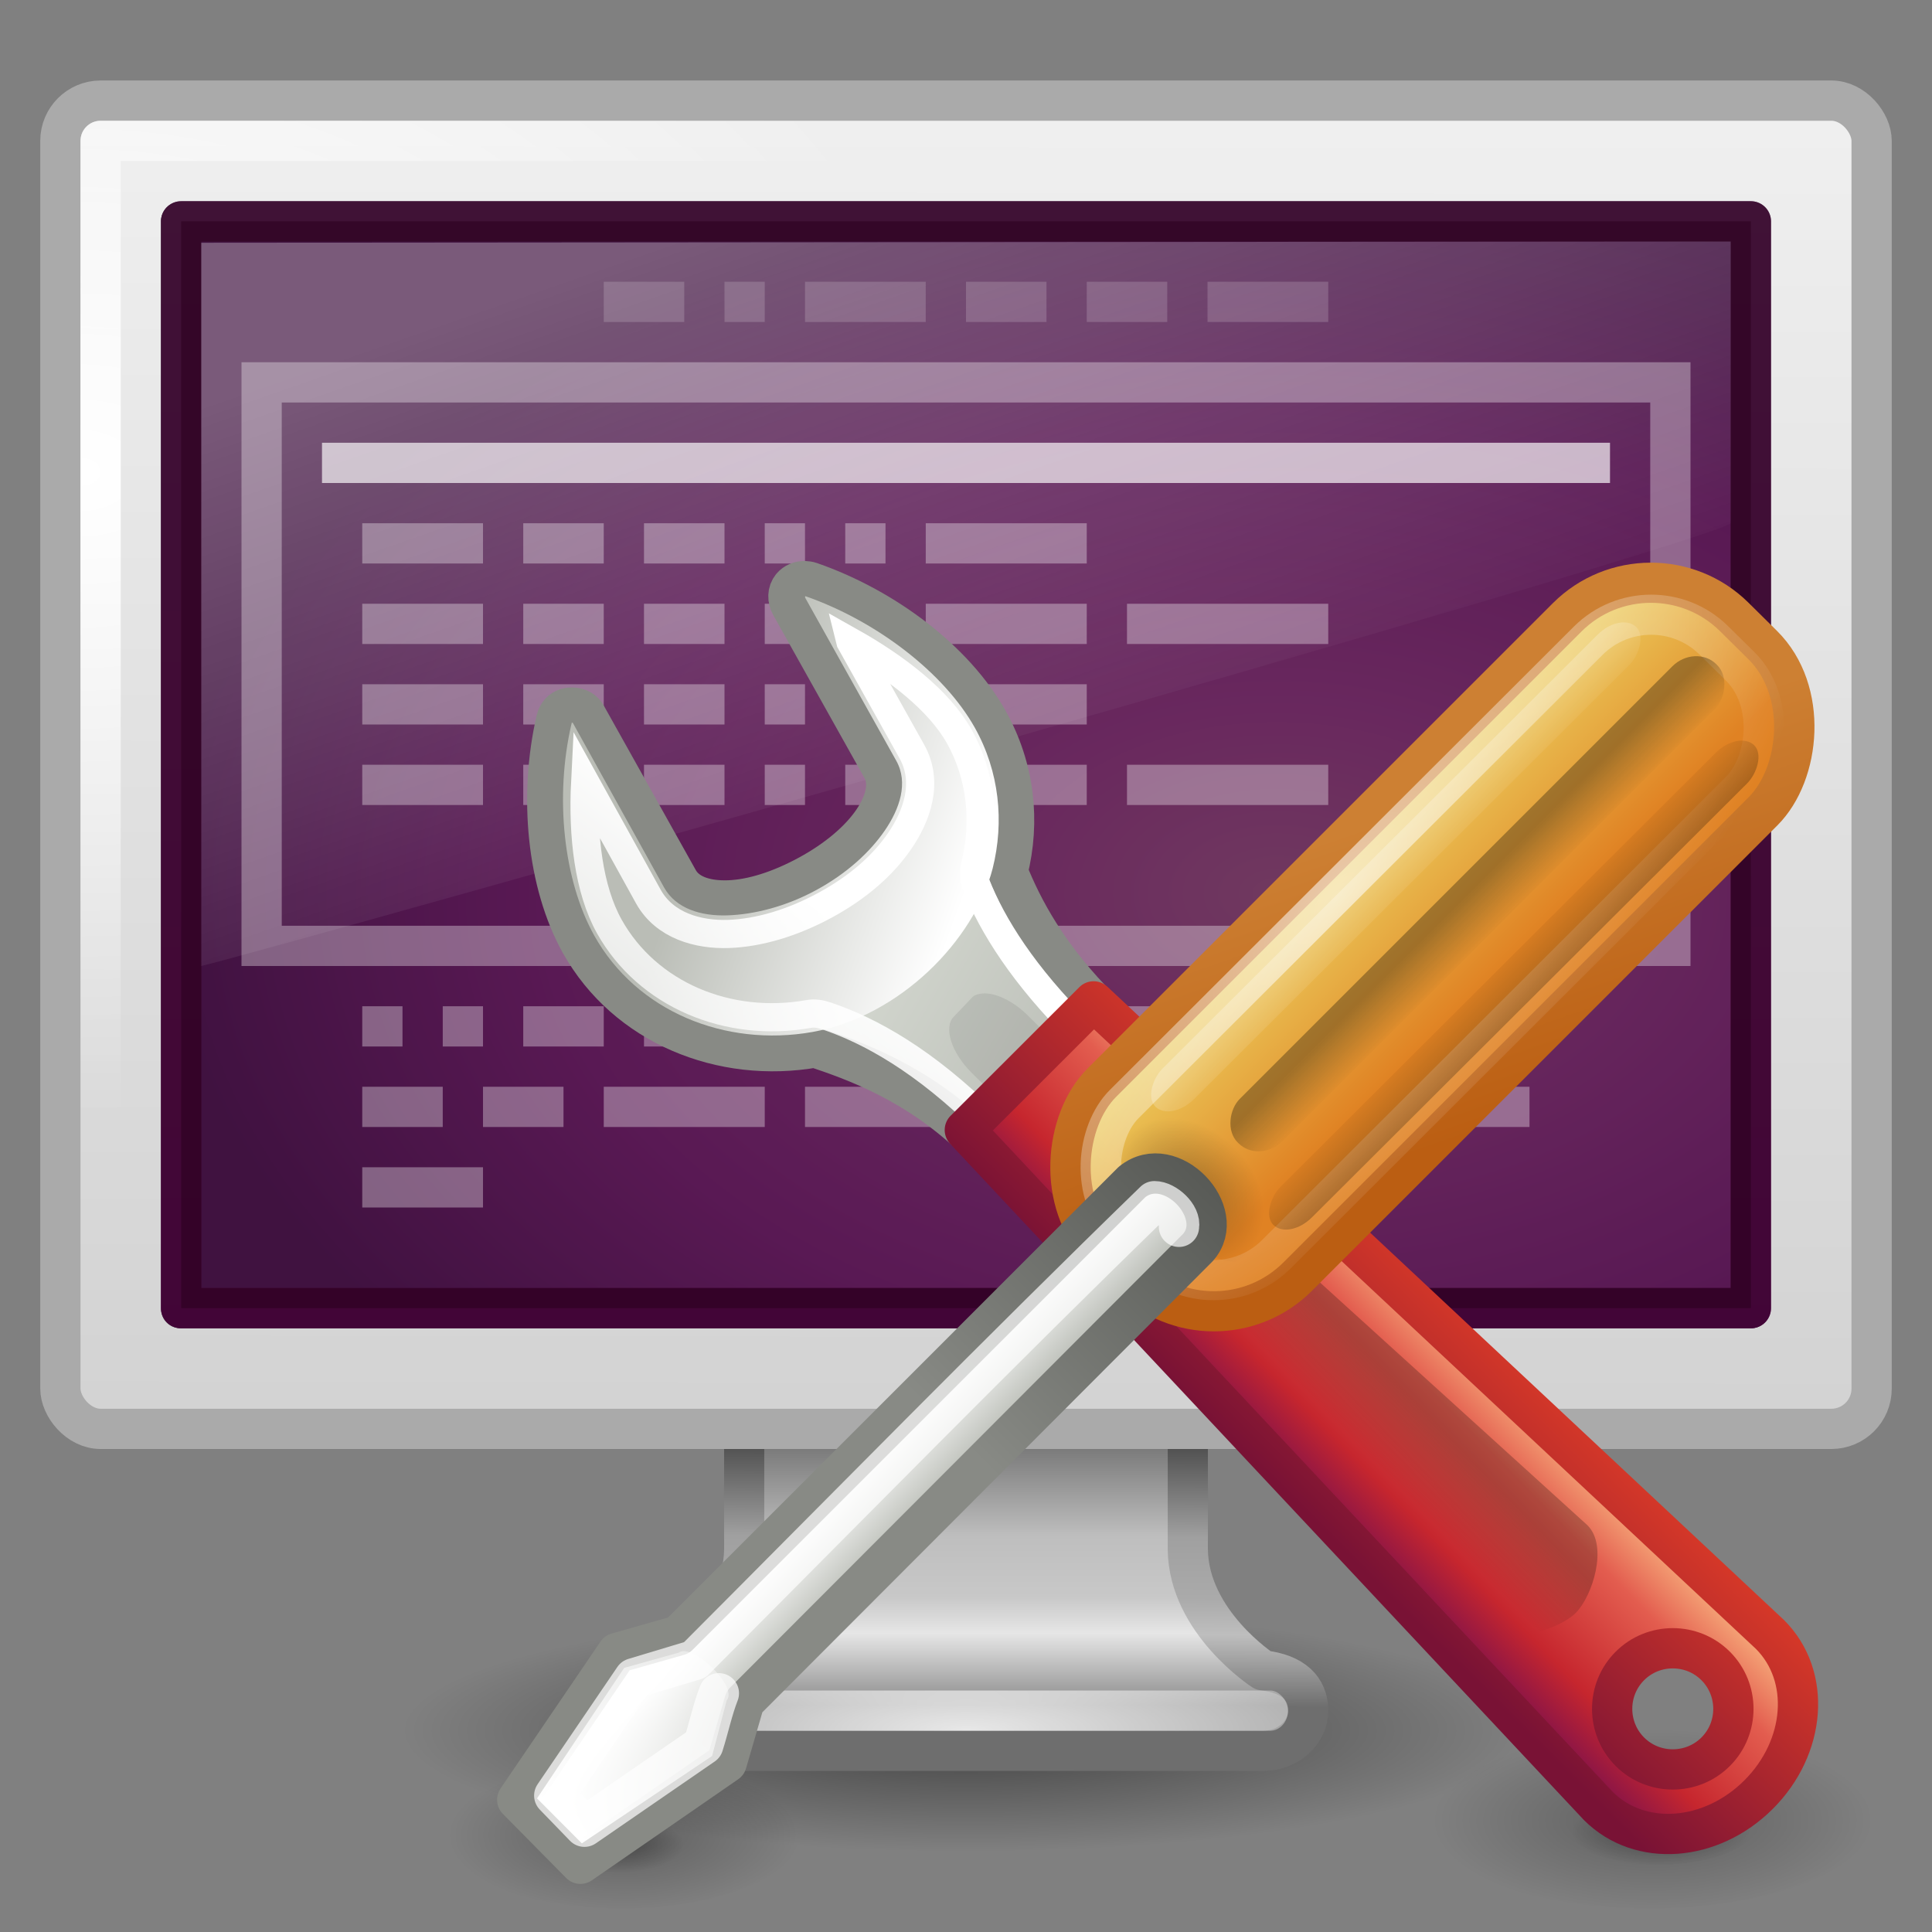 <?xml version="1.0" encoding="UTF-8" standalone="no"?>
<!-- Created with Inkscape (http://www.inkscape.org/) -->

<svg
   xmlns:dc="http://purl.org/dc/elements/1.1/"
   xmlns:cc="http://creativecommons.org/ns#"
   xmlns:rdf="http://www.w3.org/1999/02/22-rdf-syntax-ns#"
   xmlns:svg="http://www.w3.org/2000/svg"
   xmlns="http://www.w3.org/2000/svg"
   xmlns:xlink="http://www.w3.org/1999/xlink"
   xmlns:sodipodi="http://sodipodi.sourceforge.net/DTD/sodipodi-0.dtd"
   xmlns:inkscape="http://www.inkscape.org/namespaces/inkscape"
   id="svg3876"
   height="48"
   width="48"
   version="1.1"
   inkscape:version="0.91 r13725"
   sodipodi:docname="grub-customizer.svg">
  <rect width="100%" height="100%" fill="#808080" stroke="none"/>
  <sodipodi:namedview
     pagecolor="#ffffff"
     bordercolor="#666666"
     borderopacity="1"
     objecttolerance="10"
     gridtolerance="10"
     guidetolerance="10"
     inkscape:pageopacity="0"
     inkscape:pageshadow="2"
     inkscape:window-width="1855"
     inkscape:window-height="1056"
     id="namedview59"
     showgrid="true"
     inkscape:zoom="16"
     inkscape:cx="10.455676"
     inkscape:cy="23.665569"
     inkscape:window-x="65"
     inkscape:window-y="24"
     inkscape:window-maximized="1"
     inkscape:current-layer="svg3876"
     inkscape:snap-page="true"
     inkscape:snap-bbox="true"
     inkscape:bbox-nodes="true"
     inkscape:bbox-paths="false"
     inkscape:object-nodes="true"
     inkscape:snap-grids="true">
    <inkscape:grid
       type="xygrid"
       id="grid4187" />
  </sodipodi:namedview>
  <defs
     id="defs3878">
    <linearGradient
       id="linearGradient6602">
      <stop
         id="stop6604"
         style="stop-color:#fff"
         offset="0" />
      <stop
         id="stop6606"
         style="stop-color:#fff;stop-opacity:0"
         offset="1" />
    </linearGradient>
    <linearGradient
       id="linearGradient2888"
       y2="26.039"
       gradientUnits="userSpaceOnUse"
       x2="24.008"
       gradientTransform="matrix(1.056 0 0 .998 -1.364 -1.983)"
       y1="8"
       x1="17.355">
      <stop
         id="stop3742-9"
         style="stop-color:#fff"
         offset="0" />
      <stop
         id="stop3750-9"
         style="stop-color:#fff;stop-opacity:0"
         offset=".856" />
      <stop
         id="stop3744-3"
         style="stop-color:#fff;stop-opacity:0"
         offset="1" />
    </linearGradient>
    <linearGradient
       id="linearGradient2896"
       y2="1.906"
       gradientUnits="userSpaceOnUse"
       x2="36.603"
       gradientTransform="matrix(.901 0 0 .838 2.285 3.412)"
       y1="35.296"
       x1="36.603">
      <stop
         id="stop9938"
         style="stop-color:#333"
         offset="0" />
      <stop
         id="stop9940"
         style="stop-color:#575757"
         offset="1" />
    </linearGradient>
    <linearGradient
       id="linearGradient2898"
       y2="6.898"
       spreadMethod="reflect"
       gradientUnits="userSpaceOnUse"
       x2="-28.956"
       gradientTransform="matrix(.908 0 0 .845 50.371 1.207)"
       y1="6.898"
       x1="-51.09">
      <stop
         id="stop5235"
         style="stop-color:#3c3c3c"
         offset="0" />
      <stop
         id="stop5237"
         style="stop-color:#282828"
         offset="1" />
    </linearGradient>
    <radialGradient
       id="radialGradient2901"
       xlink:href="#linearGradient6602"
       gradientUnits="userSpaceOnUse"
       cy="5.564"
       cx="1"
       gradientTransform="matrix(0.956,0,0,0.697,1.067,7.846)"
       r="23" />
    <linearGradient
       id="linearGradient2904"
       y2="31.983"
       gradientUnits="userSpaceOnUse"
       x2="20.104"
       gradientTransform="matrix(0.959 0 0 1.066 .984 1.95)"
       y1="-0"
       x1="20.147">
      <stop
         id="stop6546"
         style="stop-color:#f0f0f0"
         offset="0" />
      <stop
         id="stop6548"
         style="stop-color:#d2d2d2"
         offset="1" />
    </linearGradient>
    <radialGradient
       id="radialGradient2907"
       xlink:href="#linearGradient6602"
       gradientUnits="userSpaceOnUse"
       cy="38.641"
       cx="24"
       gradientTransform="matrix(1.829,-3.144e-8,0,0.438,-19.887,26.069)"
       r="8" />
    <linearGradient
       id="linearGradient2910"
       y2="93.38"
       gradientUnits="userSpaceOnUse"
       x2="320.28"
       gradientTransform="matrix(.996 0 0 1 -294.88 -51.013)"
       y1="86.913"
       x1="320.28">
      <stop
         id="stop6622"
         style="stop-color:#787878"
         offset="0" />
      <stop
         id="stop6624"
         style="stop-color:#bebebe"
         offset=".35" />
      <stop
         id="stop6626"
         style="stop-color:#c8c8c8"
         offset=".583" />
      <stop
         id="stop6628"
         style="stop-color:#e6e6e6"
         offset=".723" />
      <stop
         id="stop6630"
         style="stop-color:#8c8c8c"
         offset="1" />
    </linearGradient>
    <linearGradient
       id="linearGradient2912"
       y2="42.361"
       gradientUnits="userSpaceOnUse"
       x2="21.686"
       y1="35.909"
       x1="21.718">
      <stop
         id="stop6734"
         style="stop-color:#505050"
         offset="0" />
      <stop
         id="stop6736"
         style="stop-color:#a0a0a0"
         offset=".35" />
      <stop
         id="stop6738"
         style="stop-color:#aaa"
         offset=".583" />
      <stop
         id="stop6740"
         style="stop-color:#bebebe"
         offset=".723" />
      <stop
         id="stop6742"
         style="stop-color:#6e6e6e"
         offset="1" />
    </linearGradient>
    <radialGradient
       id="radialGradient2915"
       gradientUnits="userSpaceOnUse"
       cy="73.616"
       cx="6.703"
       gradientTransform="matrix(1.937 0 0 .415 11.018 12.447)"
       r="7.228">
      <stop
         id="stop10693"
         offset="0" />
      <stop
         id="stop10695"
         style="stop-opacity:0"
         offset="1" />
    </radialGradient>
    <linearGradient
       id="linearGradient3692"
       y2="5.457"
       gradientUnits="userSpaceOnUse"
       x2="36.358"
       gradientTransform="matrix(1.345 0 0 1.438 -12.568 2.963)"
       y1="8.059"
       x1="32.892">
      <stop
         id="stop8591-8"
         style="stop-color:#fefefe"
         offset="0" />
      <stop
         id="stop8593-0"
         style="stop-color:#cbcbcb"
         offset="1" />
    </linearGradient>
    <radialGradient
       id="radialGradient2963"
       gradientUnits="userSpaceOnUse"
       cy="-2.064"
       cx="26.617"
       gradientTransform="matrix(-1.5695e-8 -.771 1.205 0 34.206 42.72)"
       r="23">
      <stop
         id="stop2749"
         style="stop-color:#d78ec1"
         offset="0" />
      <stop
         id="stop2751"
         style="stop-color:#c564be"
         offset=".262" />
      <stop
         id="stop2753"
         style="stop-color:#9d3ea4"
         offset=".661" />
      <stop
         id="stop2755"
         style="stop-color:#5e2c73"
         offset="1" />
    </radialGradient>
    <linearGradient
       id="linearGradient2965"
       y2="2.877"
       gradientUnits="userSpaceOnUse"
       x2="10.014"
       gradientTransform="matrix(.826 0 0 .654 4.051 3.465)"
       y1="44.96"
       x1="10.014">
      <stop
         id="stop2759"
         style="stop-color:#650d5c"
         offset="0" />
      <stop
         id="stop2761"
         style="stop-color:#5e2c59"
         offset="1" />
    </linearGradient>
    <radialGradient
       id="radialGradient2915-9"
       gradientUnits="userSpaceOnUse"
       cy="73.616"
       cx="6.703"
       gradientTransform="matrix(1.937,0,0,0.415,11.018,12.447)"
       r="7.228">
      <stop
         id="stop10693-2"
         offset="0" />
      <stop
         id="stop10695-5"
         style="stop-opacity:0"
         offset="1" />
    </radialGradient>
    <radialGradient
       id="radialGradient2907-9"
       xlink:href="#linearGradient6602"
       gradientUnits="userSpaceOnUse"
       cy="38.641"
       cx="24"
       gradientTransform="matrix(1.829,-3.144e-8,0,0.438,-19.887,26.069)"
       r="8" />
    <radialGradient
       id="radialGradient2901-8"
       xlink:href="#linearGradient6602"
       gradientUnits="userSpaceOnUse"
       cy="5.564"
       cx="1"
       gradientTransform="matrix(0.956,0,0,0.697,1.067,7.846)"
       r="23" />
    <radialGradient
       id="radialGradient2963-6"
       gradientUnits="userSpaceOnUse"
       cy="-2.065"
       cx="26.617"
       gradientTransform="matrix(-1.5695e-8,-0.771,1.205,0,34.206,42.72)"
       r="23">
      <stop
         id="stop2749-0"
         style="stop-color:#d78ec1"
         offset="0" />
      <stop
         id="stop2751-5"
         style="stop-color:#c564be"
         offset=".262" />
      <stop
         id="stop2753-4"
         style="stop-color:#9d3ea4"
         offset=".661" />
      <stop
         id="stop2755-7"
         style="stop-color:#5e2c73"
         offset="1" />
    </radialGradient>
    <linearGradient
       x1="304.76"
       y1="64.295"
       gradientTransform="matrix(1.738,0,0,1.728,-513.76,-84.832)"
       x2="335.3"
       gradientUnits="userSpaceOnUse"
       y2="81.926"
       id="linearGradient2907">
      <stop
         offset="0"
         style="stop-color:#d3d7cf"
         id="stop4436" />
      <stop
         offset=".183"
         style="stop-color:#babdb6"
         id="stop4438" />
      <stop
         offset=".319"
         style="stop-color:#fff"
         id="stop4440" />
      <stop
         offset=".876"
         style="stop-color:#babdb6"
         id="stop4442" />
      <stop
         offset="1"
         style="stop-color:#eeeeec"
         id="stop4444" />
    </linearGradient>
    <linearGradient
       x1="324.5"
       y1="70.282"
       gradientTransform="matrix(1.738,0,0,1.728,-513.76,-84.832)"
       x2="330.06"
       gradientUnits="userSpaceOnUse"
       xlink:href="#linearGradient7444"
       y2="99.274"
       id="linearGradient2909" />
    <linearGradient
       id="linearGradient7444">
      <stop
         offset="0"
         style="stop-color:#888a85"
         id="stop7446" />
      <stop
         offset="1"
         style="stop-color:#555753"
         id="stop7448" />
    </linearGradient>
    <linearGradient
       x1="302.29"
       y1="58.443"
       gradientTransform="matrix(1.738,0,0,1.728,-513.76,-84.832)"
       x2="308.65"
       gradientUnits="userSpaceOnUse"
       xlink:href="#linearGradient7381"
       y2="60.768"
       id="linearGradient4734" />
    <linearGradient
       id="linearGradient7381">
      <stop
         offset="0"
         style="stop-color:#babdb6"
         id="stop7383" />
      <stop
         offset="1"
         style="stop-color:#fff"
         id="stop7385" />
    </linearGradient>
    <linearGradient
       x1="326.6"
       y1="75.575"
       gradientTransform="matrix(1.738,0,0,1.728,-513.76,-84.832)"
       x2="317.16"
       gradientUnits="userSpaceOnUse"
       y2="88.006"
       id="linearGradient2919">
      <stop
         offset="0"
         style="stop-color:#fff"
         id="stop7423" />
      <stop
         offset="1"
         style="stop-color:#fff;stop-opacity:0"
         id="stop7425" />
    </linearGradient>
    <radialGradient
       id="radialGradient2921-8-9-0"
       xlink:href="#linearGradient6221"
       gradientUnits="userSpaceOnUse"
       cy="34.498"
       cx="21.96"
       gradientTransform="matrix(0.579,0,0,0.24,-4.236,49.351)"
       r="12.728" />
    <linearGradient
       id="linearGradient6221">
      <stop
         offset="0"
         id="stop6223" />
      <stop
         offset="1"
         style="stop-opacity:0"
         id="stop6225" />
    </linearGradient>
    <radialGradient
       id="radialGradient2918-7-8-6"
       xlink:href="#linearGradient6221"
       gradientUnits="userSpaceOnUse"
       cy="34.498"
       cx="21.96"
       gradientTransform="matrix(0.227,0,0,0.091,3.148,54.912)"
       r="12.728" />
    <radialGradient
       id="radialGradient2915-64-2-4"
       xlink:href="#linearGradient6221"
       gradientUnits="userSpaceOnUse"
       cy="34.498"
       cx="21.96"
       gradientTransform="matrix(0.772,0,0,0.24,34.967,48.77)"
       r="12.728" />
    <radialGradient
       id="radialGradient2912-8-5-4"
       xlink:href="#linearGradient6221"
       gradientUnits="userSpaceOnUse"
       cy="34.498"
       cx="21.96"
       gradientTransform="matrix(0.316,0,0,0.091,45.342,54.291)"
       r="12.728" />
    <linearGradient
       x1="97.442"
       y1="35.152"
       gradientTransform="matrix(1.038,-1.036,0.908,0.906,-89.936,104.18)"
       x2="90.221"
       gradientUnits="userSpaceOnUse"
       y2="35.079"
       id="linearGradient4668">
      <stop
         offset="0"
         style="stop-color:#f8b17e"
         id="stop4958" />
      <stop
         offset=".262"
         style="stop-color:#e35d4f"
         id="stop4960" />
      <stop
         offset=".663"
         style="stop-color:#c6262e"
         id="stop4962" />
      <stop
         offset="1"
         style="stop-color:#690b54"
         id="stop4964" />
    </linearGradient>
    <linearGradient
       x1="29.278"
       y1="34.023"
       gradientTransform="matrix(1.262,0,0,1.26,1.071,1.429)"
       x2="36.001"
       gradientUnits="userSpaceOnUse"
       y2="27.273"
       id="linearGradient4972">
      <stop
         offset="0"
         style="stop-color:#791235"
         id="stop2492" />
      <stop
         offset="1"
         style="stop-color:#dd3b27"
         id="stop2494" />
    </linearGradient>
    <linearGradient
       id="linearGradient5007-1-1-3"
       y2="40.949"
       gradientUnits="userSpaceOnUse"
       x2="-10.566"
       gradientTransform="matrix(1.099,-3.9001001e-8,0,2.191,-35.746,-74.299)"
       y1="40.972"
       x1="-2.197">
      <stop
         id="stop4101-0-4-0"
         style="stop-color:#edd563"
         offset="0" />
      <stop
         id="stop4103-5-5-9"
         style="stop-color:#e08223"
         offset="1" />
    </linearGradient>
    <linearGradient
       id="linearGradient5009-9-9-6"
       y2="12.324"
       gradientUnits="userSpaceOnUse"
       x2="-36.083"
       gradientTransform="matrix(1.362,0,0,1.362,11.25,0.011)"
       y1="7.714"
       x1="-45.569">
      <stop
         id="stop4095-38-6-7"
         style="stop-color:#bb5e12"
         offset="0" />
      <stop
         id="stop4097-5-2-9"
         style="stop-color:#cd8033"
         offset="1" />
    </linearGradient>
    <radialGradient
       id="radialGradient5017-01-5-2"
       xlink:href="#linearGradient6221"
       gradientUnits="userSpaceOnUse"
       cy="21.623"
       cx="25.977"
       gradientTransform="matrix(-1.414,-1.393,1.118,-1.101,45.03,90.751)"
       r="2" />
    <radialGradient
       id="radialGradient5004-89-8-5"
       xlink:href="#linearGradient6602"
       gradientUnits="userSpaceOnUse"
       cy="11.84"
       cx="-39.458"
       gradientTransform="matrix(3.155,-0.219,0.385,8.008,80.086,-88.127)"
       r="3.906" />
    <linearGradient
       id="linearGradient4996-7-2-9"
       y2="36.912"
       xlink:href="#linearGradient6221"
       gradientUnits="userSpaceOnUse"
       x2="-7.009"
       gradientTransform="matrix(0.802,0,0,1.94,-41.044,-59.217)"
       y1="36.902"
       x1="-10.535" />
    <linearGradient
       id="linearGradient4993-5-8-2"
       y2="40.377"
       xlink:href="#linearGradient6221"
       gradientUnits="userSpaceOnUse"
       x2="-10.048"
       gradientTransform="matrix(0.688,0,0,1.935,-39.056,-57.996)"
       y1="40.39"
       x1="-5.935" />
    <linearGradient
       id="linearGradient4990-7-1-2"
       y2="37.586"
       xlink:href="#linearGradient6602"
       gradientUnits="userSpaceOnUse"
       x2="56.447"
       gradientTransform="matrix(1.379,0,0,2.858,-120.78,-89.266)"
       y1="37.501"
       x1="58.548" />
    <linearGradient
       id="linearGradient3789"
       y2="26.039"
       gradientUnits="userSpaceOnUse"
       x2="24.008"
       gradientTransform="matrix(2.947,0,0,2.716,-5.751,-70.73)"
       y1="8"
       x1="17.355">
      <stop
         id="stop3742-9-6"
         style="stop-color:#fff"
         offset="0" />
      <stop
         id="stop3750-9-3"
         style="stop-color:#fff;stop-opacity:0"
         offset=".856" />
      <stop
         id="stop3744-3-0"
         style="stop-color:#fff;stop-opacity:0"
         offset="1" />
    </linearGradient>
    <radialGradient
       id="radialGradient3792-9"
       gradientUnits="userSpaceOnUse"
       cy="-2.065"
       cx="26.617"
       gradientTransform="matrix(-4.2255195e-8,-2.085,3.245,0,-47.759,78.825)"
       r="23">
      <stop
         id="stop2749-8"
         style="stop-color:#d78ec1"
         offset="0" />
      <stop
         id="stop2751-1"
         style="stop-color:#c564be"
         offset=".262" />
      <stop
         id="stop2753-0"
         style="stop-color:#9d3ea4"
         offset=".661" />
      <stop
         id="stop2755-9"
         style="stop-color:#5e2c73"
         offset="1" />
    </radialGradient>
    <linearGradient
       id="linearGradient3794"
       y2="2.876"
       gradientUnits="userSpaceOnUse"
       x2="10.014"
       gradientTransform="matrix(2.224,0,0,1.767,10.292,-55)"
       y1="44.96"
       x1="10.014">
      <stop
         id="stop2759-3"
         style="stop-color:#650d5c"
         offset="0" />
      <stop
         id="stop2761-6"
         style="stop-color:#5e2c59"
         offset="1" />
    </linearGradient>
    <linearGradient
       id="linearGradient3797"
       y2="1.906"
       gradientUnits="userSpaceOnUse"
       x2="36.603"
       gradientTransform="matrix(2.425,0,0,2.266,5.571,-55.146)"
       y1="35.296"
       x1="36.603">
      <stop
         id="stop9938-9"
         style="stop-color:#333"
         offset="0" />
      <stop
         id="stop9940-3"
         style="stop-color:#575757"
         offset="1" />
    </linearGradient>
    <linearGradient
       id="linearGradient3799"
       y2="6.898"
       spreadMethod="reflect"
       gradientUnits="userSpaceOnUse"
       x2="-28.956"
       gradientTransform="matrix(2.443,0,0,2.283,135.01,-61.104)"
       y1="6.898"
       x1="-51.09">
      <stop
         id="stop5235-1"
         style="stop-color:#3c3c3c"
         offset="0" />
      <stop
         id="stop5237-1"
         style="stop-color:#282828"
         offset="1" />
    </linearGradient>
    <radialGradient
       id="radialGradient3802-1"
       gradientUnits="userSpaceOnUse"
       cy="5.564"
       cx="1"
       gradientTransform="matrix(2.644,0,0,1.956,-138.704,-16.609)"
       r="23">
      <stop
         id="stop6604-1"
         style="stop-color:#fff"
         offset="0" />
      <stop
         id="stop6606-3"
         style="stop-color:#fff;stop-opacity:0"
         offset="1" />
    </radialGradient>
    <linearGradient
       id="linearGradient3805"
       y2="31.983"
       gradientUnits="userSpaceOnUse"
       x2="20.104"
       gradientTransform="matrix(2.579,0,0,2.874,2.111,-58.983)"
       y1="-0"
       x1="20.147">
      <stop
         id="stop6546-3"
         style="stop-color:#f0f0f0"
         offset="0" />
      <stop
         id="stop6548-2"
         style="stop-color:#d2d2d2"
         offset="1" />
    </linearGradient>
    <linearGradient
       id="linearGradient3218"
       y2="46.971"
       spreadMethod="reflect"
       gradientUnits="userSpaceOnUse"
       x2="23.578"
       gradientTransform="matrix(3.128,0,0,2.667,-9.759,-74.756)"
       y1="46.971"
       x1="15.574">
      <stop
         id="stop3344"
         style="stop-color:#fff;stop-opacity:0"
         offset="0" />
      <stop
         id="stop3346"
         style="stop-color:#fff"
         offset="1" />
    </linearGradient>
    <linearGradient
       id="linearGradient3221"
       y2="94.396"
       gradientUnits="userSpaceOnUse"
       x2="361.11"
       gradientTransform="matrix(2.675,0,0,2.546,-893.98,-189.09)"
       y1="87.05"
       x1="361.11">
      <stop
         id="stop3914"
         style="stop-color:#787878"
         offset="0" />
      <stop
         id="stop3916"
         style="stop-color:#b4b4b4"
         offset=".35" />
      <stop
         id="stop3918"
         style="stop-color:#c8c8c8"
         offset=".494" />
      <stop
         id="stop3920"
         style="stop-color:#e6e6e6"
         offset=".589" />
      <stop
         id="stop3922"
         style="stop-color:#8c8c8c"
         offset="1" />
    </linearGradient>
    <linearGradient
       id="linearGradient3223"
       y2="43.378"
       gradientUnits="userSpaceOnUse"
       x2="61.969"
       gradientTransform="matrix(2.684,0,0,2.546,-102.43,-59.233)"
       y1="35.054"
       x1="61.969">
      <stop
         id="stop3926"
         style="stop-color:#464646"
         offset="0" />
      <stop
         id="stop3928"
         style="stop-color:#787878"
         offset=".101" />
      <stop
         id="stop3930"
         style="stop-color:#828282"
         offset=".561" />
      <stop
         id="stop3932"
         style="stop-color:#828282"
         offset=".645" />
      <stop
         id="stop3934"
         style="stop-color:#646464"
         offset="1" />
    </linearGradient>
    <radialGradient
       id="radialGradient4827-6"
       gradientUnits="userSpaceOnUse"
       cx="6.703"
       cy="73.616"
       r="7.228"
       gradientTransform="matrix(5.257,0,0,1.107,-110.473,-4.779)">
      <stop
         id="stop10693-3-7"
         offset="0" />
      <stop
         id="stop10695-1-6"
         style="stop-opacity:0"
         offset="1" />
    </radialGradient>
    <radialGradient
       r="12.728"
       gradientTransform="matrix(.309 0 0 .12 -2.716 18.386)"
       cx="21.96"
       cy="34.498"
       gradientUnits="userSpaceOnUse"
       xlink:href="#linearGradient6221"
       id="radialGradient2921" />
    <linearGradient
       x1="-6.308"
       y1="44.229"
       gradientTransform="matrix(0.25,-0.249,0.425,0.423,-0.311,-4.215)"
       x2="-9.775"
       gradientUnits="userSpaceOnUse"
       xlink:href="#linearGradient6221"
       y2="44.14"
       id="linearGradient2973" />
    <linearGradient
       x1="97.442"
       y1="35.152"
       gradientTransform="matrix(0.411,-0.41,0.36,0.359,-36.314,40.996)"
       x2="90.221"
       gradientUnits="userSpaceOnUse"
       y2="35.079"
       id="linearGradient2976">
      <stop
         offset="0"
         style="stop-color:#f8b17e"
         id="stop4958-9" />
      <stop
         offset=".262"
         style="stop-color:#e35d4f"
         id="stop4960-1" />
      <stop
         offset=".663"
         style="stop-color:#c6262e"
         id="stop4962-9" />
      <stop
         offset="1"
         style="stop-color:#690b54"
         id="stop4964-9" />
    </linearGradient>
    <linearGradient
       x1="29.278"
       y1="34.023"
       gradientTransform="matrix(0.5,0,0,0.499,-0.255,0.283)"
       x2="36.001"
       gradientUnits="userSpaceOnUse"
       y2="27.273"
       id="linearGradient2978">
      <stop
         offset="0"
         style="stop-color:#791235"
         id="stop2492-6" />
      <stop
         offset="1"
         style="stop-color:#dd3b27"
         id="stop2494-5" />
    </linearGradient>
    <linearGradient
       x1="326.6"
       y1="75.575"
       gradientTransform="matrix(0.682,0,0,0.68,-202.21,-33.645)"
       x2="317.16"
       gradientUnits="userSpaceOnUse"
       y2="88.006"
       id="linearGradient3004">
      <stop
         offset="0"
         style="stop-color:#fff"
         id="stop7423-8" />
      <stop
         offset="1"
         style="stop-color:#fff;stop-opacity:0"
         id="stop7425-1" />
    </linearGradient>
    <linearGradient
       x1="324.5"
       y1="70.282"
       gradientTransform="matrix(0.682,0,0,0.68,-202.21,-33.645)"
       x2="330.06"
       gradientUnits="userSpaceOnUse"
       xlink:href="#linearGradient7444"
       y2="99.274"
       id="linearGradient3009" />
    <linearGradient
       x1="302.29"
       y1="58.443"
       gradientTransform="matrix(0.652,0,0,0.646,-193.17,-31.629)"
       x2="308.65"
       gradientUnits="userSpaceOnUse"
       xlink:href="#linearGradient7381"
       y2="60.768"
       id="linearGradient3012" />
    <linearGradient
       x1="54.765"
       y1="1"
       gradientTransform="matrix(-0.43,-0.421,0.43,-0.421,25.577,45.441)"
       x2="54.721"
       gradientUnits="userSpaceOnUse"
       xlink:href="#linearGradient6602"
       y2="12.585"
       id="linearGradient3795" />
    <linearGradient
       x1="58.548"
       y1="37.501"
       gradientTransform="matrix(0.531,0,0,1.101,-46.262,-34.573)"
       x2="56.447"
       gradientUnits="userSpaceOnUse"
       xlink:href="#linearGradient6602"
       y2="37.586"
       id="linearGradient3798" />
    <linearGradient
       x1="-7.097"
       y1="40.324"
       gradientTransform="matrix(0.259,0,0,0.728,-14.928,-21.802)"
       x2="-10.179"
       gradientUnits="userSpaceOnUse"
       xlink:href="#linearGradient6221"
       y2="40.309"
       id="linearGradient3801" />
    <linearGradient
       x1="-10.939"
       y1="36.912"
       gradientTransform="matrix(0.309,0,0,0.747,-15.693,-23.004)"
       x2="-6.93"
       gradientUnits="userSpaceOnUse"
       xlink:href="#linearGradient6221"
       y2="36.892"
       id="linearGradient3804" />
    <radialGradient
       r="3.906"
       gradientTransform="matrix(1.206 -.084 .147 3.061 30.666 -33.826)"
       cx="-39.458"
       cy="11.84"
       gradientUnits="userSpaceOnUse"
       xlink:href="#linearGradient6602"
       id="radialGradient3812" />
    <linearGradient
       x1="-2.197"
       y1="40.972"
       gradientTransform="matrix(0.415,-1.4735e-8,0,0.828,-13.645,-28.119)"
       x2="-10.566"
       gradientUnits="userSpaceOnUse"
       y2="40.949"
       id="linearGradient3818">
      <stop
         offset="0"
         style="stop-color:#edd563"
         id="stop4101" />
      <stop
         offset="1"
         style="stop-color:#e08223"
         id="stop4103" />
    </linearGradient>
    <linearGradient
       x1="-45.569"
       y1="7.714"
       gradientTransform="matrix(0.515,0,0,0.515,4.11,-0.045)"
       x2="-36.083"
       gradientUnits="userSpaceOnUse"
       y2="12.324"
       id="linearGradient3820">
      <stop
         offset="0"
         style="stop-color:#bb5e12"
         id="stop4095" />
      <stop
         offset="1"
         style="stop-color:#cd8033"
         id="stop4097" />
    </linearGradient>
    <linearGradient
       x1="25.572"
       y1="20.762"
       gradientTransform="matrix(-0.518,0,0,-0.516,22.133,26.718)"
       x2="27.368"
       gradientUnits="userSpaceOnUse"
       xlink:href="#linearGradient7381"
       y2="22.476"
       id="linearGradient3824" />
    <linearGradient
       x1="22.376"
       y1="35.624"
       gradientTransform="matrix(0.521,0,0,0.52,-3.181,-2.985)"
       x2="32.447"
       gradientUnits="userSpaceOnUse"
       xlink:href="#linearGradient7444"
       y2="24.412"
       id="linearGradient3826" />
    <radialGradient
       r="12.728"
       gradientTransform="matrix(.309 0 0 .12 12.284 18.386)"
       cx="21.96"
       cy="34.498"
       gradientUnits="userSpaceOnUse"
       xlink:href="#linearGradient6221"
       id="radialGradient3830" />
    <radialGradient
       id="radialGradient2921-3"
       xlink:href="#linearGradient6221"
       gradientUnits="userSpaceOnUse"
       cy="34.498"
       cx="21.96"
       gradientTransform="matrix(0.309,0,0,0.12,-2.716,18.386)"
       r="12.728" />
    <linearGradient
       id="linearGradient5167"
       y2="44.14"
       xlink:href="#linearGradient6221"
       gradientUnits="userSpaceOnUse"
       x2="-9.775"
       gradientTransform="matrix(0.25,-0.249,0.425,0.423,-0.311,-4.215)"
       y1="44.229"
       x1="-6.308" />
    <radialGradient
       id="radialGradient3812-4"
       xlink:href="#linearGradient6602"
       gradientUnits="userSpaceOnUse"
       cy="11.84"
       cx="-39.458"
       gradientTransform="matrix(1.206,-0.084,0.147,3.061,30.666,-33.826)"
       r="3.906" />
    <linearGradient
       id="linearGradient5170"
       y2="22.476"
       xlink:href="#linearGradient7381"
       gradientUnits="userSpaceOnUse"
       x2="27.368"
       gradientTransform="matrix(-0.518,0,0,-0.516,22.133,26.718)"
       y1="20.762"
       x1="25.572" />
    <linearGradient
       id="linearGradient5172"
       y2="24.412"
       xlink:href="#linearGradient7444"
       gradientUnits="userSpaceOnUse"
       x2="32.447"
       gradientTransform="matrix(0.521,0,0,0.52,-3.181,-2.985)"
       y1="35.624"
       x1="22.376" />
    <linearGradient
       id="linearGradient5174"
       y2="36.892"
       xlink:href="#linearGradient6221"
       gradientUnits="userSpaceOnUse"
       x2="-6.93"
       gradientTransform="matrix(0.309,0,0,0.747,-15.693,-23.004)"
       y1="36.912"
       x1="-10.939" />
    <linearGradient
       id="linearGradient5176"
       y2="40.309"
       xlink:href="#linearGradient6221"
       gradientUnits="userSpaceOnUse"
       x2="-10.179"
       gradientTransform="matrix(0.259,0,0,0.728,-14.928,-21.802)"
       y1="40.324"
       x1="-7.097" />
    <linearGradient
       id="linearGradient5178"
       y2="37.586"
       xlink:href="#linearGradient6602"
       gradientUnits="userSpaceOnUse"
       x2="56.447"
       gradientTransform="matrix(0.531,0,0,1.101,-46.262,-34.573)"
       y1="37.501"
       x1="58.548" />
    <linearGradient
       id="linearGradient5180"
       y2="12.585"
       xlink:href="#linearGradient6602"
       gradientUnits="userSpaceOnUse"
       x2="54.721"
       gradientTransform="matrix(-0.43,-0.421,0.43,-0.421,25.577,45.441)"
       y1="1"
       x1="54.765" />
    <radialGradient
       id="radialGradient3830-8"
       xlink:href="#linearGradient6221"
       gradientUnits="userSpaceOnUse"
       cy="34.498"
       cx="21.96"
       gradientTransform="matrix(0.309,0,0,0.12,12.284,18.386)"
       r="12.728" />
    <linearGradient
       id="linearGradient4737"
       y2="81.926"
       gradientUnits="userSpaceOnUse"
       x2="335.3"
       gradientTransform="matrix(1.363,0,0,1.362,-403.82,-67.958)"
       y1="64.295"
       x1="304.76">
      <stop
         id="stop4436-7"
         style="stop-color:#d3d7cf"
         offset="0" />
      <stop
         id="stop4438-0"
         style="stop-color:#babdb6"
         offset=".183" />
      <stop
         id="stop4440-0"
         style="stop-color:#fff"
         offset=".319" />
      <stop
         id="stop4442-6"
         style="stop-color:#babdb6"
         offset=".876" />
      <stop
         id="stop4444-9"
         style="stop-color:#eeeeec"
         offset="1" />
    </linearGradient>
    <linearGradient
       id="linearGradient4739"
       y2="99.274"
       xlink:href="#linearGradient7444"
       gradientUnits="userSpaceOnUse"
       x2="330.06"
       gradientTransform="matrix(1.363,0,0,1.362,-403.82,-67.958)"
       y1="70.282"
       x1="324.5" />
    <linearGradient
       id="linearGradient4734-9"
       y2="60.768"
       xlink:href="#linearGradient7381"
       gradientUnits="userSpaceOnUse"
       x2="308.65"
       gradientTransform="matrix(1.363,0,0,1.362,-403.82,-67.958)"
       y1="58.443"
       x1="302.29" />
    <linearGradient
       id="linearGradient4758"
       y2="88.006"
       gradientUnits="userSpaceOnUse"
       x2="317.16"
       gradientTransform="matrix(1.363,0,0,1.362,-403.82,-67.958)"
       y1="75.575"
       x1="326.6">
      <stop
         id="stop7423-4"
         style="stop-color:#fff"
         offset="0" />
      <stop
         id="stop7425-0"
         style="stop-color:#fff;stop-opacity:0"
         offset="1" />
    </linearGradient>
    <radialGradient
       id="radialGradient2921-35"
       xlink:href="#linearGradient6221"
       gradientUnits="userSpaceOnUse"
       cy="34.498"
       cx="21.96"
       gradientTransform="matrix(0.463,0,0,0.2,-4.074,37.642)"
       r="12.728" />
    <radialGradient
       id="radialGradient2918"
       xlink:href="#linearGradient6221"
       gradientUnits="userSpaceOnUse"
       cy="34.498"
       cx="21.96"
       gradientTransform="matrix(0.181,0,0,0.075,1.833,42.277)"
       r="12.728" />
    <radialGradient
       id="radialGradient2915-0"
       xlink:href="#linearGradient6221"
       gradientUnits="userSpaceOnUse"
       cy="34.498"
       cx="21.96"
       gradientTransform="matrix(0.579,0,0,0.24,27.908,35.77)"
       r="12.728" />
    <radialGradient
       id="radialGradient2912"
       xlink:href="#linearGradient6221"
       gradientUnits="userSpaceOnUse"
       cy="34.498"
       cx="21.96"
       gradientTransform="matrix(0.237,0,0,0.091,35.69,41.291)"
       r="12.728" />
    <linearGradient
       id="linearGradient4668-2"
       y2="35.079"
       gradientUnits="userSpaceOnUse"
       x2="90.221"
       gradientTransform="matrix(0.823,-0.822,0.72,0.719,-72.103,81.547)"
       y1="35.152"
       x1="97.442">
      <stop
         id="stop4958-7"
         style="stop-color:#f8b17e"
         offset="0" />
      <stop
         id="stop4960-12"
         style="stop-color:#e35d4f"
         offset=".262" />
      <stop
         id="stop4962-8"
         style="stop-color:#c6262e"
         offset=".663" />
      <stop
         id="stop4964-3"
         style="stop-color:#690b54"
         offset="1" />
    </linearGradient>
    <linearGradient
       id="linearGradient4972-1"
       y2="27.273"
       gradientUnits="userSpaceOnUse"
       x2="36.001"
       y1="34.023"
       x1="29.278">
      <stop
         id="stop2492-2"
         style="stop-color:#791235"
         offset="0" />
      <stop
         id="stop2494-1"
         style="stop-color:#dd3b27"
         offset="1" />
    </linearGradient>
    <linearGradient
       id="linearGradient4665"
       y2="44.14"
       xlink:href="#linearGradient6221"
       gradientUnits="userSpaceOnUse"
       x2="-9.775"
       gradientTransform="matrix(0.5,-0.5,0.849,0.848,-0.111,-9.01)"
       y1="44.229"
       x1="-6.308" />
    <linearGradient
       id="linearGradient5007"
       y2="40.949"
       gradientUnits="userSpaceOnUse"
       x2="-10.566"
       gradientTransform="matrix(0.845,-2.9977e-8,0,1.684,-27.13,-57.123)"
       y1="40.972"
       x1="-2.197">
      <stop
         id="stop4101-0"
         style="stop-color:#edd563"
         offset="0" />
      <stop
         id="stop4103-9"
         style="stop-color:#e08223"
         offset="1" />
    </linearGradient>
    <linearGradient
       id="linearGradient5009"
       y2="12.324"
       gradientUnits="userSpaceOnUse"
       x2="-36.083"
       gradientTransform="matrix(1.047,0,0,1.047,8.994,-0.006)"
       y1="7.714"
       x1="-45.569">
      <stop
         id="stop4095-6"
         style="stop-color:#bb5e12"
         offset="0" />
      <stop
         id="stop4097-1"
         style="stop-color:#cd8033"
         offset="1" />
    </linearGradient>
    <radialGradient
       id="radialGradient5017"
       xlink:href="#linearGradient6221"
       gradientUnits="userSpaceOnUse"
       cy="21.623"
       cx="25.977"
       gradientTransform="matrix(0.808,-0.026,0.009,1.397,4.76,-7.909)"
       r="2" />
    <radialGradient
       id="radialGradient5004"
       xlink:href="#linearGradient6602"
       gradientUnits="userSpaceOnUse"
       cy="11.84"
       cx="-39.458"
       gradientTransform="matrix(2.353,-0.163,0.287,5.973,59.065,-65.367)"
       r="3.906" />
    <linearGradient
       id="linearGradient4999"
       y2="22.476"
       xlink:href="#linearGradient7381"
       gradientUnits="userSpaceOnUse"
       x2="27.368"
       gradientTransform="matrix(-1.042,0,0,-1.038,44.501,53.476)"
       y1="20.762"
       x1="25.572" />
    <linearGradient
       id="linearGradient5001"
       y2="26.885"
       xlink:href="#linearGradient7444"
       gradientUnits="userSpaceOnUse"
       x2="31.089"
       gradientTransform="matrix(1.047,0,0,1.047,-6.399,-6.32)"
       y1="35.624"
       x1="22.376" />
    <linearGradient
       id="linearGradient4996"
       y2="36.892"
       xlink:href="#linearGradient6221"
       gradientUnits="userSpaceOnUse"
       x2="-6.93"
       gradientTransform="matrix(0.603,0,0,1.459,-31.405,-44.247)"
       y1="36.912"
       x1="-10.939" />
    <linearGradient
       id="linearGradient4993"
       y2="40.309"
       xlink:href="#linearGradient6221"
       gradientUnits="userSpaceOnUse"
       x2="-10.179"
       gradientTransform="matrix(0.505,0,0,1.42,-29.912,-41.903)"
       y1="40.324"
       x1="-7.097" />
    <linearGradient
       id="linearGradient4990"
       y2="37.586"
       xlink:href="#linearGradient6602"
       gradientUnits="userSpaceOnUse"
       x2="56.447"
       gradientTransform="matrix(1.037,0,0,2.149,-91.059,-66.824)"
       y1="37.501"
       x1="58.548" />
    <linearGradient
       id="linearGradient4987"
       y2="12.585"
       xlink:href="#linearGradient6602"
       gradientUnits="userSpaceOnUse"
       x2="54.721"
       gradientTransform="matrix(-0.732,-0.734,0.732,-0.734,43.537,85.236)"
       y1="1"
       x1="54.765" />
    <linearGradient
       id="linearGradient4737-9"
       y2="81.926"
       gradientUnits="userSpaceOnUse"
       x2="335.3"
       gradientTransform="matrix(1.363,0,0,1.362,-403.82,-67.958)"
       y1="64.295"
       x1="304.76">
      <stop
         id="stop4436-7-5"
         style="stop-color:#d3d7cf"
         offset="0" />
      <stop
         id="stop4438-0-8"
         style="stop-color:#babdb6"
         offset=".183" />
      <stop
         id="stop4440-0-9"
         style="stop-color:#fff"
         offset=".319" />
      <stop
         id="stop4442-6-6"
         style="stop-color:#babdb6"
         offset=".876" />
      <stop
         id="stop4444-9-2"
         style="stop-color:#eeeeec"
         offset="1" />
    </linearGradient>
    <linearGradient
       id="linearGradient4739-6"
       y2="99.274"
       xlink:href="#linearGradient7444"
       gradientUnits="userSpaceOnUse"
       x2="330.06"
       gradientTransform="matrix(1.363,0,0,1.362,-403.82,-67.958)"
       y1="70.282"
       x1="324.5" />
    <linearGradient
       id="linearGradient4734-9-6"
       y2="60.768"
       xlink:href="#linearGradient7381"
       gradientUnits="userSpaceOnUse"
       x2="308.65"
       gradientTransform="matrix(1.363,0,0,1.362,-403.82,-67.958)"
       y1="58.443"
       x1="302.29" />
    <linearGradient
       id="linearGradient4758-9"
       y2="88.006"
       gradientUnits="userSpaceOnUse"
       x2="317.16"
       gradientTransform="matrix(1.363,0,0,1.362,-403.82,-67.958)"
       y1="75.575"
       x1="326.6">
      <stop
         id="stop7423-4-4"
         style="stop-color:#fff"
         offset="0" />
      <stop
         id="stop7425-0-0"
         style="stop-color:#fff;stop-opacity:0"
         offset="1" />
    </linearGradient>
    <radialGradient
       id="radialGradient2921-35-0"
       xlink:href="#linearGradient6221"
       gradientUnits="userSpaceOnUse"
       cy="34.498"
       cx="21.96"
       gradientTransform="matrix(0.463,0,0,0.2,-4.074,37.642)"
       r="12.728" />
    <radialGradient
       id="radialGradient2918-9"
       xlink:href="#linearGradient6221"
       gradientUnits="userSpaceOnUse"
       cy="34.498"
       cx="21.96"
       gradientTransform="matrix(0.181,0,0,0.075,1.833,42.277)"
       r="12.728" />
    <radialGradient
       id="radialGradient2915-0-5"
       xlink:href="#linearGradient6221"
       gradientUnits="userSpaceOnUse"
       cy="34.498"
       cx="21.96"
       gradientTransform="matrix(0.579,0,0,0.24,27.908,35.77)"
       r="12.728" />
    <radialGradient
       id="radialGradient2912-5"
       xlink:href="#linearGradient6221"
       gradientUnits="userSpaceOnUse"
       cy="34.498"
       cx="21.96"
       gradientTransform="matrix(0.237,0,0,0.091,35.69,41.291)"
       r="12.728" />
    <linearGradient
       id="linearGradient4668-2-9"
       y2="35.079"
       gradientUnits="userSpaceOnUse"
       x2="90.221"
       gradientTransform="matrix(0.823,-0.822,0.72,0.719,-72.103,81.547)"
       y1="35.152"
       x1="97.442">
      <stop
         id="stop4958-7-0"
         style="stop-color:#f8b17e"
         offset="0" />
      <stop
         id="stop4960-12-1"
         style="stop-color:#e35d4f"
         offset=".262" />
      <stop
         id="stop4962-8-7"
         style="stop-color:#c6262e"
         offset=".663" />
      <stop
         id="stop4964-3-4"
         style="stop-color:#690b54"
         offset="1" />
    </linearGradient>
    <linearGradient
       id="linearGradient4972-1-6"
       y2="27.273"
       gradientUnits="userSpaceOnUse"
       x2="36.001"
       y1="34.023"
       x1="29.278">
      <stop
         id="stop2492-2-5"
         style="stop-color:#791235"
         offset="0" />
      <stop
         id="stop2494-1-4"
         style="stop-color:#dd3b27"
         offset="1" />
    </linearGradient>
    <linearGradient
       id="linearGradient4665-0"
       y2="44.14"
       xlink:href="#linearGradient6221"
       gradientUnits="userSpaceOnUse"
       x2="-9.775"
       gradientTransform="matrix(0.5,-0.5,0.849,0.848,-0.111,-9.01)"
       y1="44.229"
       x1="-6.308" />
    <linearGradient
       id="linearGradient5007-4"
       y2="40.949"
       gradientUnits="userSpaceOnUse"
       x2="-10.566"
       gradientTransform="matrix(0.845,-2.9977e-8,0,1.684,-27.13,-57.123)"
       y1="40.972"
       x1="-2.197">
      <stop
         id="stop4101-0-9"
         style="stop-color:#edd563"
         offset="0" />
      <stop
         id="stop4103-9-0"
         style="stop-color:#e08223"
         offset="1" />
    </linearGradient>
    <linearGradient
       id="linearGradient5009-5"
       y2="12.324"
       gradientUnits="userSpaceOnUse"
       x2="-36.083"
       gradientTransform="matrix(1.047,0,0,1.047,8.994,-0.006)"
       y1="7.714"
       x1="-45.569">
      <stop
         id="stop4095-6-5"
         style="stop-color:#bb5e12"
         offset="0" />
      <stop
         id="stop4097-1-2"
         style="stop-color:#cd8033"
         offset="1" />
    </linearGradient>
    <radialGradient
       id="radialGradient5017-4"
       xlink:href="#linearGradient6221"
       gradientUnits="userSpaceOnUse"
       cy="21.623"
       cx="25.977"
       gradientTransform="matrix(0.808,-0.026,0.009,1.397,4.76,-7.909)"
       r="2" />
    <radialGradient
       id="radialGradient5004-2"
       xlink:href="#linearGradient6602"
       gradientUnits="userSpaceOnUse"
       cy="11.84"
       cx="-39.458"
       gradientTransform="matrix(2.353,-0.163,0.287,5.973,59.065,-65.367)"
       r="3.906" />
    <linearGradient
       id="linearGradient4999-5"
       y2="22.476"
       xlink:href="#linearGradient7381"
       gradientUnits="userSpaceOnUse"
       x2="27.368"
       gradientTransform="matrix(-1.042,0,0,-1.038,44.501,53.476)"
       y1="20.762"
       x1="25.572" />
    <linearGradient
       id="linearGradient5001-9"
       y2="26.885"
       xlink:href="#linearGradient7444"
       gradientUnits="userSpaceOnUse"
       x2="31.089"
       gradientTransform="matrix(1.047,0,0,1.047,-6.399,-6.32)"
       y1="35.624"
       x1="22.376" />
    <linearGradient
       id="linearGradient4996-1"
       y2="36.892"
       xlink:href="#linearGradient6221"
       gradientUnits="userSpaceOnUse"
       x2="-6.93"
       gradientTransform="matrix(0.603,0,0,1.459,-31.405,-44.247)"
       y1="36.912"
       x1="-10.939" />
    <linearGradient
       id="linearGradient4993-9"
       y2="40.309"
       xlink:href="#linearGradient6221"
       gradientUnits="userSpaceOnUse"
       x2="-10.179"
       gradientTransform="matrix(0.505,0,0,1.42,-29.912,-41.903)"
       y1="40.324"
       x1="-7.097" />
    <linearGradient
       id="linearGradient4990-0"
       y2="37.586"
       xlink:href="#linearGradient6602"
       gradientUnits="userSpaceOnUse"
       x2="56.447"
       gradientTransform="matrix(1.037,0,0,2.149,-91.059,-66.824)"
       y1="37.501"
       x1="58.548" />
    <linearGradient
       id="linearGradient4987-1"
       y2="12.585"
       xlink:href="#linearGradient6602"
       gradientUnits="userSpaceOnUse"
       x2="54.721"
       gradientTransform="matrix(-0.732,-0.734,0.732,-0.734,43.537,85.236)"
       y1="1"
       x1="54.765" />
    <radialGradient
       id="radialGradient2921-35-0-7"
       xlink:href="#linearGradient6221"
       gradientUnits="userSpaceOnUse"
       cy="34.498"
       cx="21.96"
       gradientTransform="matrix(0.463,0,0,0.2,-4.074,37.642)"
       r="12.728" />
    <radialGradient
       id="radialGradient2918-9-5"
       xlink:href="#linearGradient6221"
       gradientUnits="userSpaceOnUse"
       cy="34.498"
       cx="21.96"
       gradientTransform="matrix(0.181,0,0,0.075,1.833,42.277)"
       r="12.728" />
    <radialGradient
       id="radialGradient2915-0-5-1"
       xlink:href="#linearGradient6221"
       gradientUnits="userSpaceOnUse"
       cy="34.498"
       cx="21.96"
       gradientTransform="matrix(0.579,0,0,0.24,27.908,35.77)"
       r="12.728" />
    <radialGradient
       id="radialGradient2912-5-6"
       xlink:href="#linearGradient6221"
       gradientUnits="userSpaceOnUse"
       cy="34.498"
       cx="21.96"
       gradientTransform="matrix(0.237,0,0,0.091,35.69,41.291)"
       r="12.728" />
    <linearGradient
       id="linearGradient9801"
       y2="44.14"
       xlink:href="#linearGradient6221"
       gradientUnits="userSpaceOnUse"
       x2="-9.775"
       gradientTransform="matrix(0.5,-0.5,0.849,0.848,-0.111,-9.01)"
       y1="44.229"
       x1="-6.308" />
    <radialGradient
       id="radialGradient5017-4-6"
       xlink:href="#linearGradient6221"
       gradientUnits="userSpaceOnUse"
       cy="21.623"
       cx="25.977"
       gradientTransform="matrix(0.808,-0.026,0.009,1.397,4.76,-7.909)"
       r="2" />
    <radialGradient
       id="radialGradient5004-2-1"
       xlink:href="#linearGradient6602"
       gradientUnits="userSpaceOnUse"
       cy="11.84"
       cx="-39.458"
       gradientTransform="matrix(2.353,-0.163,0.287,5.973,59.065,-65.367)"
       r="3.906" />
    <linearGradient
       id="linearGradient9805"
       y2="22.476"
       xlink:href="#linearGradient7381"
       gradientUnits="userSpaceOnUse"
       x2="27.368"
       gradientTransform="matrix(-1.042,0,0,-1.038,44.501,53.476)"
       y1="20.762"
       x1="25.572" />
    <linearGradient
       id="linearGradient9807"
       y2="26.885"
       xlink:href="#linearGradient7444"
       gradientUnits="userSpaceOnUse"
       x2="31.089"
       gradientTransform="matrix(1.047,0,0,1.047,-6.399,-6.32)"
       y1="35.624"
       x1="22.376" />
    <linearGradient
       id="linearGradient9809"
       y2="36.892"
       xlink:href="#linearGradient6221"
       gradientUnits="userSpaceOnUse"
       x2="-6.93"
       gradientTransform="matrix(0.603,0,0,1.459,-31.405,-44.247)"
       y1="36.912"
       x1="-10.939" />
    <linearGradient
       id="linearGradient9811"
       y2="40.309"
       xlink:href="#linearGradient6221"
       gradientUnits="userSpaceOnUse"
       x2="-10.179"
       gradientTransform="matrix(0.505,0,0,1.42,-29.912,-41.903)"
       y1="40.324"
       x1="-7.097" />
    <linearGradient
       id="linearGradient9813"
       y2="37.586"
       xlink:href="#linearGradient6602"
       gradientUnits="userSpaceOnUse"
       x2="56.447"
       gradientTransform="matrix(1.037,0,0,2.149,-91.059,-66.824)"
       y1="37.501"
       x1="58.548" />
    <linearGradient
       id="linearGradient9815"
       y2="12.585"
       xlink:href="#linearGradient6602"
       gradientUnits="userSpaceOnUse"
       x2="54.721"
       gradientTransform="matrix(-0.732,-0.734,0.732,-0.734,43.537,85.236)"
       y1="1"
       x1="54.765" />
    <linearGradient
       inkscape:collect="always"
       xlink:href="#linearGradient2888"
       id="linearGradient4331"
       gradientUnits="userSpaceOnUse"
       gradientTransform="matrix(1.056,0,0,0.998,-1.364,-1.983)"
       x1="17.355"
       y1="8"
       x2="24.008"
       y2="26.039" />
    <radialGradient
       inkscape:collect="always"
       xlink:href="#radialGradient2915-9-7"
       id="radialGradient4315"
       gradientUnits="userSpaceOnUse"
       gradientTransform="matrix(1.937,0,0,0.415,11.018,12.447)"
       cx="6.703"
       cy="73.616"
       r="7.228" />
    <radialGradient
       id="radialGradient2915-9-7"
       gradientUnits="userSpaceOnUse"
       cy="73.616"
       cx="6.703"
       gradientTransform="matrix(1.937,0,0,0.415,11.018,12.447)"
       r="7.228">
      <stop
         id="stop10693-2-5"
         offset="0" />
      <stop
         id="stop10695-5-1"
         style="stop-opacity:0"
         offset="1" />
    </radialGradient>
    <linearGradient
       inkscape:collect="always"
       xlink:href="#linearGradient2910"
       id="linearGradient4317"
       gradientUnits="userSpaceOnUse"
       gradientTransform="matrix(0.996,0,0,1,-294.88,-51.013)"
       x1="320.28"
       y1="86.913"
       x2="320.28"
       y2="93.38" />
    <linearGradient
       inkscape:collect="always"
       xlink:href="#linearGradient2912"
       id="linearGradient4319"
       gradientUnits="userSpaceOnUse"
       x1="21.718"
       y1="35.909"
       x2="21.686"
       y2="42.361" />
    <radialGradient
       id="radialGradient2907-9-8"
       xlink:href="#linearGradient6602"
       gradientUnits="userSpaceOnUse"
       cy="38.641"
       cx="24"
       gradientTransform="matrix(1.829,-3.144e-8,0,0.438,-19.887,26.069)"
       r="8" />
    <linearGradient
       inkscape:collect="always"
       xlink:href="#linearGradient2904"
       id="linearGradient4321"
       gradientUnits="userSpaceOnUse"
       gradientTransform="matrix(0.959,0,0,1.066,0.984,1.95)"
       x1="20.147"
       y1="-0"
       x2="20.104"
       y2="31.983" />
    <radialGradient
       id="radialGradient2901-8-8"
       xlink:href="#linearGradient6602"
       gradientUnits="userSpaceOnUse"
       cy="5.564"
       cx="1"
       gradientTransform="matrix(0.956,0,0,0.697,1.067,7.846)"
       r="23" />
    <linearGradient
       inkscape:collect="always"
       xlink:href="#linearGradient2896"
       id="linearGradient4323"
       gradientUnits="userSpaceOnUse"
       gradientTransform="matrix(0.901,0,0,0.838,2.285,3.412)"
       x1="36.603"
       y1="35.296"
       x2="36.603"
       y2="1.906" />
    <linearGradient
       inkscape:collect="always"
       xlink:href="#linearGradient2898"
       id="linearGradient4325"
       gradientUnits="userSpaceOnUse"
       gradientTransform="matrix(0.908,0,0,0.845,50.371,1.207)"
       spreadMethod="reflect"
       x1="-51.09"
       y1="6.898"
       x2="-28.956"
       y2="6.898" />
    <radialGradient
       inkscape:collect="always"
       xlink:href="#radialGradient2963-6-5"
       id="radialGradient4327"
       gradientUnits="userSpaceOnUse"
       gradientTransform="matrix(-1.5695e-8,-0.771,1.205,0,34.206,42.72)"
       cx="26.617"
       cy="-2.065"
       r="23" />
    <radialGradient
       id="radialGradient2963-6-5"
       gradientUnits="userSpaceOnUse"
       cy="-2.065"
       cx="26.617"
       gradientTransform="matrix(-1.5695e-8,-0.771,1.205,0,34.206,42.72)"
       r="23">
      <stop
         id="stop2749-0-8"
         style="stop-color:#d78ec1"
         offset="0" />
      <stop
         id="stop2751-5-2"
         style="stop-color:#c564be"
         offset=".262" />
      <stop
         id="stop2753-4-7"
         style="stop-color:#9d3ea4"
         offset=".661" />
      <stop
         id="stop2755-7-2"
         style="stop-color:#5e2c73"
         offset="1" />
    </radialGradient>
    <linearGradient
       inkscape:collect="always"
       xlink:href="#linearGradient2965"
       id="linearGradient4329"
       gradientUnits="userSpaceOnUse"
       gradientTransform="matrix(0.826,0,0,0.654,4.051,3.465)"
       x1="10.014"
       y1="44.96"
       x2="10.014"
       y2="2.876" />
  </defs>
  <g
     id="g4225">
    <path
       d="m 38,43 c 0,1.657 -6.268,3 -14,3 -7.732,0 -14,-1.343 -14,-3 0,-1.657 6.268,-3 14,-3 7.732,0 14,1.343 14,3 z"
       style="opacity:0.5;fill:url(#radialGradient4315)"
       id="path2589"
       inkscape:connector-curvature="0" />
    <path
       d="m 18.489,31.499 0,7.001 c -0.022,1.802 -1.869,3 -1.869,3 -0.749,0.088 -1.121,0.446 -1.121,1 0,0.554 0.504,1 1.121,1 l 14.76,0 c 0.617,0 1.121,-0.446 1.121,-1 0,-0.554 -0.372,-0.912 -1.121,-1 0,0 -1.847,-1.198 -1.869,-3 l 0,-7.001 -11.023,0 z"
       style="fill:url(#linearGradient4317);stroke:url(#linearGradient4319);stroke-width:0.998;stroke-linecap:round;stroke-linejoin:round;stroke-dashoffset:0.5;enable-background:new"
       id="path4675"
       inkscape:connector-curvature="0" />
    <rect
       x="16"
       y="42"
       width="16"
       height="1"
       ry="0.5"
       rx="0.444"
       style="opacity:0.8;fill:url(#radialGradient2907-9-8);enable-background:new"
       id="rect4703" />
    <rect
       x="1.5"
       y="2.5"
       width="45"
       height="33"
       ry="1"
       rx="1"
       style="fill:url(#linearGradient4321);stroke:#aaaaaa;stroke-width:1;stroke-linecap:round;stroke-linejoin:round;stroke-dashoffset:0.5"
       id="rect2722" />
    <rect
       x="2.5"
       y="3.5"
       width="43"
       height="31"
       ry="0"
       rx="0"
       style="fill:none;stroke:url(#radialGradient2901-8-8);stroke-width:1;stroke-linecap:round;stroke-linejoin:round;stroke-dashoffset:0.5;enable-background:new"
       id="rect4642" />
    <path
       d="m 4.481,5.494 39.023,0 0,27.025 -39.023,0 0,-27.025 z"
       style="fill:url(#linearGradient4323);fill-rule:evenodd;stroke:url(#linearGradient4325);stroke-width:0.961;stroke-linecap:round;stroke-linejoin:round"
       id="path2514-7"
       inkscape:connector-curvature="0" />
    <path
       sodipodi:nodetypes="ccccc"
       d="m 4.5,5.5 39,0 0,27 -39,0 z"
       style="color:#000000;fill:url(#radialGradient4327);fill-rule:evenodd;stroke:url(#linearGradient4329);stroke-width:1.002;stroke-linecap:round;stroke-linejoin:round"
       id="path2514"
       inkscape:connector-curvature="0" />
  </g>
  <path
     inkscape:connector-curvature="0"
     d="m 4.502,5.499 38.997,0 0,27.002 -38.997,0 -7.428e-4,-27.002 z"
     style="color:#000000;display:inline;opacity:0.6;fill:#2c001e;fill-opacity:1;fill-rule:evenodd;stroke:#2c001e;stroke-width:1;stroke-linecap:round;stroke-linejoin:round;stroke-miterlimit:4;stroke-dasharray:none;stroke-opacity:1"
     id="path2514-0"
     sodipodi:nodetypes="cccccc" />
  <rect
     style="display:inline;opacity:0.667;fill:#ffffff;fill-opacity:1;stroke:none;stroke-width:0;stroke-miterlimit:4;stroke-dasharray:none;stroke-opacity:0"
     id="rect6800"
     width="32"
     height="1"
     x="8"
     y="11" />
  <rect
     style="opacity:0.333;fill:#ffffff;fill-opacity:1;stroke:none;stroke-width:0;stroke-miterlimit:4;stroke-dasharray:none;stroke-opacity:0"
     id="rect6686"
     width="3"
     height="1"
     x="9"
     y="13" />
  <rect
     y="13"
     x="13"
     height="1"
     width="2"
     id="rect6688"
     style="opacity:0.333;fill:#ffffff;fill-opacity:1;stroke:none;stroke-width:0;stroke-miterlimit:4;stroke-dasharray:none;stroke-opacity:0" />
  <rect
     style="opacity:0.333;fill:#ffffff;fill-opacity:1;stroke:none;stroke-width:0;stroke-miterlimit:4;stroke-dasharray:none;stroke-opacity:0"
     id="rect6690"
     width="2"
     height="1"
     x="16"
     y="13" />
  <rect
     style="opacity:0.333;fill:#ffffff;fill-opacity:1;stroke:none;stroke-width:0;stroke-miterlimit:4;stroke-dasharray:none;stroke-opacity:0"
     id="rect6694"
     width="1"
     height="1"
     x="19"
     y="13" />
  <rect
     y="13"
     x="21"
     height="1"
     width="1"
     id="rect6700"
     style="opacity:0.333;fill:#ffffff;fill-opacity:1;stroke:none;stroke-width:0;stroke-miterlimit:4;stroke-dasharray:none;stroke-opacity:0" />
  <rect
     style="opacity:0.333;fill:#ffffff;fill-opacity:1;stroke:none;stroke-width:0;stroke-miterlimit:4;stroke-dasharray:none;stroke-opacity:0"
     id="rect6702"
     width="4"
     height="1"
     x="23"
     y="13" />
  <rect
     style="display:inline;opacity:0.333;fill:#ffffff;fill-opacity:1;stroke:none;stroke-width:0;stroke-miterlimit:4;stroke-dasharray:none;stroke-opacity:0"
     id="rect6802"
     width="1"
     height="1"
     x="9"
     y="25" />
  <rect
     style="display:inline;opacity:0.333;fill:#ffffff;fill-opacity:1;stroke:none;stroke-width:0;stroke-miterlimit:4;stroke-dasharray:none;stroke-opacity:0"
     id="rect6804"
     width="1"
     height="1"
     x="11"
     y="25" />
  <rect
     style="display:inline;opacity:0.333;fill:#ffffff;fill-opacity:1;stroke:none;stroke-width:0;stroke-miterlimit:4;stroke-dasharray:none;stroke-opacity:0"
     id="rect6813"
     width="2"
     height="1"
     x="13"
     y="25" />
  <rect
     style="display:inline;opacity:0.333;fill:#ffffff;fill-opacity:1;stroke:none;stroke-width:0;stroke-miterlimit:4;stroke-dasharray:none;stroke-opacity:0"
     id="rect6817"
     width="2"
     height="1"
     x="16"
     y="25" />
  <rect
     style="display:inline;opacity:0.333;fill:#ffffff;fill-opacity:1;stroke:none;stroke-width:0;stroke-miterlimit:4;stroke-dasharray:none;stroke-opacity:0"
     id="rect6821"
     width="3"
     height="1"
     x="19"
     y="25" />
  <rect
     style="display:inline;opacity:0.333;fill:#ffffff;fill-opacity:1;stroke:none;stroke-width:0;stroke-miterlimit:4;stroke-dasharray:none;stroke-opacity:0"
     id="rect6823"
     width="2"
     height="1"
     x="23"
     y="25" />
  <rect
     style="display:inline;opacity:0.333;fill:#ffffff;fill-opacity:1;stroke:none;stroke-width:0;stroke-miterlimit:4;stroke-dasharray:none;stroke-opacity:0"
     id="rect6825"
     width="3"
     height="1"
     x="26"
     y="25" />
  <rect
     style="display:inline;opacity:0.333;fill:#ffffff;fill-opacity:1;stroke:none;stroke-width:0;stroke-miterlimit:4;stroke-dasharray:none;stroke-opacity:0"
     id="rect6827"
     width="1"
     height="1"
     x="30"
     y="25" />
  <rect
     style="display:inline;opacity:0.333;fill:#ffffff;fill-opacity:1;stroke:none;stroke-width:0;stroke-miterlimit:4;stroke-dasharray:none;stroke-opacity:0"
     id="rect6829"
     width="5"
     height="1"
     x="32"
     y="25" />
  <rect
     style="display:inline;opacity:0.333;fill:#ffffff;fill-opacity:1;stroke:none;stroke-width:0;stroke-miterlimit:4;stroke-dasharray:none;stroke-opacity:0"
     id="rect6831"
     width="2"
     height="1"
     x="9"
     y="27" />
  <rect
     style="display:inline;opacity:0.333;fill:#ffffff;fill-opacity:1;stroke:none;stroke-width:0;stroke-miterlimit:4;stroke-dasharray:none;stroke-opacity:0"
     id="rect6833"
     width="2"
     height="1"
     x="12"
     y="27" />
  <rect
     style="display:inline;opacity:0.333;fill:#ffffff;fill-opacity:1;stroke:none;stroke-width:0;stroke-miterlimit:4;stroke-dasharray:none;stroke-opacity:0"
     id="rect6837"
     width="4"
     height="1"
     x="15"
     y="27" />
  <rect
     style="display:inline;opacity:0.333;fill:#ffffff;fill-opacity:1;stroke:none;stroke-width:0;stroke-miterlimit:4;stroke-dasharray:none;stroke-opacity:0"
     id="rect6841"
     width="4"
     height="1"
     x="20"
     y="27" />
  <rect
     style="display:inline;opacity:0.333;fill:#ffffff;fill-opacity:1;stroke:none;stroke-width:0;stroke-miterlimit:4;stroke-dasharray:none;stroke-opacity:0"
     id="rect6845"
     width="3"
     height="1"
     x="25"
     y="27" />
  <rect
     style="display:inline;opacity:0.333;fill:#ffffff;fill-opacity:1;stroke:none;stroke-width:0;stroke-miterlimit:4;stroke-dasharray:none;stroke-opacity:0"
     id="rect6849"
     width="1"
     height="1"
     x="29"
     y="27" />
  <rect
     style="display:inline;opacity:0.333;fill:#ffffff;fill-opacity:1;stroke:none;stroke-width:0;stroke-miterlimit:4;stroke-dasharray:none;stroke-opacity:0"
     id="rect6851"
     width="2"
     height="1"
     x="31"
     y="27" />
  <rect
     style="display:inline;opacity:0.333;fill:#ffffff;fill-opacity:1;stroke:none;stroke-width:0;stroke-miterlimit:4;stroke-dasharray:none;stroke-opacity:0"
     id="rect6853"
     width="4"
     height="1"
     x="34"
     y="27" />
  <rect
     style="display:inline;opacity:0.333;fill:#ffffff;fill-opacity:1;stroke:none;stroke-width:0;stroke-miterlimit:4;stroke-dasharray:none;stroke-opacity:0"
     id="rect6857"
     width="3"
     height="1"
     x="9"
     y="29" />
  <path
     inkscape:connector-curvature="0"
     style="opacity:0.333;fill:#ffffff;fill-opacity:1;stroke:none;stroke-width:0;stroke-miterlimit:4;stroke-dasharray:none;stroke-opacity:0"
     d="m 6,9 0,15 36,0 0,-15 z m 1,1 34,0 0,13 -34,0 z"
     id="rect7015"
     sodipodi:nodetypes="cccccccccc" />
  <g
     id="g4485"
     transform="translate(1,0)"
     style="opacity:0.333">
    <rect
       y="7"
       x="14"
       height="1"
       width="2"
       id="rect6635"
       style="opacity:0.5;fill:#ffffff;fill-opacity:1;stroke:none;stroke-width:0;stroke-miterlimit:4;stroke-dasharray:none;stroke-opacity:0" />
    <rect
       style="opacity:0.5;fill:#ffffff;fill-opacity:1;stroke:none;stroke-width:0;stroke-miterlimit:4;stroke-dasharray:none;stroke-opacity:0"
       id="rect6637"
       width="1"
       height="1"
       x="17"
       y="7" />
    <rect
       y="7"
       x="19"
       height="1"
       width="3"
       id="rect6639"
       style="opacity:0.5;fill:#ffffff;fill-opacity:1;stroke:none;stroke-width:0;stroke-miterlimit:4;stroke-dasharray:none;stroke-opacity:0" />
    <rect
       style="opacity:0.5;fill:#ffffff;fill-opacity:1;stroke:none;stroke-width:0;stroke-miterlimit:4;stroke-dasharray:none;stroke-opacity:0"
       id="rect6641"
       width="3"
       height="1"
       x="29"
       y="7" />
    <rect
       style="opacity:0.5;fill:#ffffff;fill-opacity:1;stroke:none;stroke-width:0;stroke-miterlimit:4;stroke-dasharray:none;stroke-opacity:0"
       id="rect6645"
       width="2"
       height="1"
       x="23"
       y="7" />
    <rect
       y="7"
       x="26"
       height="1"
       width="2"
       id="rect6471"
       style="opacity:0.5;fill:#ffffff;fill-opacity:1;stroke:none;stroke-width:0;stroke-miterlimit:4;stroke-dasharray:none;stroke-opacity:0" />
  </g>
  <rect
     y="15"
     x="9"
     height="1"
     width="3"
     id="rect6610"
     style="opacity:0.333;fill:#ffffff;fill-opacity:1;stroke:none;stroke-width:0;stroke-miterlimit:4;stroke-dasharray:none;stroke-opacity:0" />
  <rect
     style="opacity:0.333;fill:#ffffff;fill-opacity:1;stroke:none;stroke-width:0;stroke-miterlimit:4;stroke-dasharray:none;stroke-opacity:0"
     id="rect6612"
     width="2"
     height="1"
     x="13"
     y="15" />
  <rect
     y="15"
     x="16"
     height="1"
     width="2"
     id="rect6614"
     style="opacity:0.333;fill:#ffffff;fill-opacity:1;stroke:none;stroke-width:0;stroke-miterlimit:4;stroke-dasharray:none;stroke-opacity:0" />
  <rect
     y="15"
     x="19"
     height="1"
     width="1"
     id="rect6616"
     style="opacity:0.333;fill:#ffffff;fill-opacity:1;stroke:none;stroke-width:0;stroke-miterlimit:4;stroke-dasharray:none;stroke-opacity:0" />
  <rect
     style="opacity:0.333;fill:#ffffff;fill-opacity:1;stroke:none;stroke-width:0;stroke-miterlimit:4;stroke-dasharray:none;stroke-opacity:0"
     id="rect6618"
     width="1"
     height="1"
     x="21"
     y="15" />
  <rect
     y="15"
     x="23"
     height="1"
     width="4"
     id="rect6620"
     style="opacity:0.333;fill:#ffffff;fill-opacity:1;stroke:none;stroke-width:0;stroke-miterlimit:4;stroke-dasharray:none;stroke-opacity:0" />
  <rect
     style="opacity:0.333;fill:#ffffff;fill-opacity:1;stroke:none;stroke-width:0;stroke-miterlimit:4;stroke-dasharray:none;stroke-opacity:0"
     id="rect6622"
     width="5"
     height="1"
     x="28"
     y="15" />
  <rect
     style="opacity:0.333;fill:#ffffff;fill-opacity:1;stroke:none;stroke-width:0;stroke-miterlimit:4;stroke-dasharray:none;stroke-opacity:0"
     id="rect6626"
     width="3"
     height="1"
     x="9"
     y="17" />
  <rect
     y="17"
     x="13"
     height="1"
     width="2"
     id="rect6628"
     style="opacity:0.333;fill:#ffffff;fill-opacity:1;stroke:none;stroke-width:0;stroke-miterlimit:4;stroke-dasharray:none;stroke-opacity:0" />
  <rect
     style="opacity:0.333;fill:#ffffff;fill-opacity:1;stroke:none;stroke-width:0;stroke-miterlimit:4;stroke-dasharray:none;stroke-opacity:0"
     id="rect6630"
     width="2"
     height="1"
     x="16"
     y="17" />
  <rect
     style="opacity:0.333;fill:#ffffff;fill-opacity:1;stroke:none;stroke-width:0;stroke-miterlimit:4;stroke-dasharray:none;stroke-opacity:0"
     id="rect6632"
     width="1"
     height="1"
     x="19"
     y="17" />
  <rect
     y="17"
     x="21"
     height="1"
     width="1"
     id="rect6634"
     style="opacity:0.333;fill:#ffffff;fill-opacity:1;stroke:none;stroke-width:0;stroke-miterlimit:4;stroke-dasharray:none;stroke-opacity:0" />
  <rect
     style="opacity:0.333;fill:#ffffff;fill-opacity:1;stroke:none;stroke-width:0;stroke-miterlimit:4;stroke-dasharray:none;stroke-opacity:0"
     id="rect6636"
     width="4"
     height="1"
     x="23"
     y="17" />
  <rect
     y="19"
     x="9"
     height="1"
     width="3"
     id="rect6642"
     style="opacity:0.333;fill:#ffffff;fill-opacity:1;stroke:none;stroke-width:0;stroke-miterlimit:4;stroke-dasharray:none;stroke-opacity:0" />
  <rect
     style="opacity:0.333;fill:#ffffff;fill-opacity:1;stroke:none;stroke-width:0;stroke-miterlimit:4;stroke-dasharray:none;stroke-opacity:0"
     id="rect6644"
     width="2"
     height="1"
     x="13"
     y="19" />
  <rect
     y="19"
     x="16"
     height="1"
     width="2"
     id="rect6646"
     style="opacity:0.333;fill:#ffffff;fill-opacity:1;stroke:none;stroke-width:0;stroke-miterlimit:4;stroke-dasharray:none;stroke-opacity:0" />
  <rect
     y="19"
     x="19"
     height="1"
     width="1"
     id="rect6648"
     style="opacity:0.333;fill:#ffffff;fill-opacity:1;stroke:none;stroke-width:0;stroke-miterlimit:4;stroke-dasharray:none;stroke-opacity:0" />
  <rect
     style="opacity:0.333;fill:#ffffff;fill-opacity:1;stroke:none;stroke-width:0;stroke-miterlimit:4;stroke-dasharray:none;stroke-opacity:0"
     id="rect6650"
     width="1"
     height="1"
     x="21"
     y="19" />
  <rect
     y="19"
     x="23"
     height="1"
     width="4"
     id="rect6652"
     style="opacity:0.333;fill:#ffffff;fill-opacity:1;stroke:none;stroke-width:0;stroke-miterlimit:4;stroke-dasharray:none;stroke-opacity:0" />
  <rect
     style="opacity:0.333;fill:#ffffff;fill-opacity:1;stroke:none;stroke-width:0;stroke-miterlimit:4;stroke-dasharray:none;stroke-opacity:0"
     id="rect6654"
     width="5"
     height="1"
     x="28"
     y="19" />
  <path
     inkscape:connector-curvature="0"
     id="path2516"
     style="opacity:0.3;fill:url(#linearGradient4331);fill-rule:evenodd"
     d="M 5,6.031 5,24 C 6.809,23.571 42.406,13.527 43,12.997 l 0,-6.997 -38,0.031 z" />
  <g
     style="display:inline"
     id="g4205-1"
     transform="matrix(0.74,0,0,0.74,11,12.635)">
    <path
       d="M 12.156,2.438 C 11.992,2.429 11.828,2.496 11.719,2.625 11.573,2.797 11.573,3.053 11.688,3.25 l 3.062,5.469 c 0.275,0.492 0.131,1.135 -0.312,1.781 -0.447,0.653 -1.204,1.294 -2.156,1.812 -0.953,0.519 -1.891,0.817 -2.688,0.844 C 8.802,13.183 8.182,12.962 7.906,12.469 L 4.812,6.937 c -0.086,-0.153 -0.232,-0.23 -0.406,-0.25 -0.175,-0.02 -0.352,0.027 -0.469,0.156 -0.063,0.067 -0.103,0.161 -0.125,0.25 -0.593,2.553 -0.312,5.489 0.812,7.5 1.536,2.746 4.742,4.054 7.875,3.5 1.28,0.43 3.456,1.178 5.469,3.175 l 4.15,-4.419 c -1.816,-1.801 -2.664,-3.444 -3.151,-4.662 0.423,-1.686 0.234,-3.471 -0.657,-5.063 -1.124,-2.01 -3.468,-3.789 -5.968,-4.656 -0.054,-0.02 -0.133,-0.029 -0.188,-0.031 z"
       style="fill:url(#linearGradient4737);fill-rule:evenodd;stroke:url(#linearGradient4739);stroke-width:1.352;stroke-linecap:round;stroke-linejoin:round;stroke-dashoffset:0.361;enable-background:new"
       id="path6912-3-4"
       inkscape:connector-curvature="0" />
    <path
       d="m 12.159,2.935 c 0.025,0.01 0.009,0.042 0,0.043 l 3.067,5.489 c 0.414,0.74 0.115,1.613 -0.383,2.34 -0.504,0.735 -1.284,1.447 -2.3,2 -1.018,0.555 -2.086,0.821 -2.982,0.851 -0.893,0.03 -1.732,-0.225 -2.13,-0.936 l -3.067,-5.532 c -0.018,-0.003 -0.046,0.003 -0.043,0 0.028,-0.03 0.005,0.022 0,0.043 -0.566,2.435 -0.272,5.249 0.767,7.106 1.421,2.541 4.388,3.754 7.326,3.234 2.924,-0.523 5.425,-3.068 6.048,-5.489 0.394,-1.568 0.226,-3.253 -0.596,-4.723 -1.037,-1.852 -3.316,-3.596 -5.709,-4.426 l 6.9e-5,-1.361e-4 z"
       style="fill:url(#linearGradient4734-9);fill-rule:evenodd;enable-background:new"
       id="path7379-1-1"
       inkscape:connector-curvature="0" />
    <path
       d="m 13.688,4.469 2.062,3.688 c 0.581,1.039 0.159,2.175 -0.406,3 -0.572,0.834 -1.407,1.561 -2.5,2.156 -1.098,0.598 -2.235,0.934 -3.25,0.969 -1.016,0.034 -2.142,-0.274 -2.688,-1.25 l -2.125,-3.844 c -0.091,1.795 0.117,3.6 0.812,4.844 1.282,2.292 3.985,3.416 6.688,2.938 0.198,-0.039 0.403,-0.004 0.594,0.062 1.465,0.492 3.293,1.497 5.406,3.594 l 1,1 3.094,-3.094 -0.969,-0.969 c -1.905,-1.89 -2.949,-3.559 -3.5,-4.938 -0.083,-0.217 -0.087,-0.433 -0.031,-0.657 0.358,-1.427 0.209,-2.99 -0.531,-4.313 -0.677,-1.209 -2.101,-2.313 -3.656,-3.187 z"
       style="fill:none;stroke:url(#linearGradient4758);stroke-width:0.946;stroke-linecap:round;stroke-dashoffset:0.361;enable-background:new"
       id="path4756-9-8"
       inkscape:connector-curvature="0" />
    <path
       d="m 18.125,16.281 c -0.137,0.012 -0.258,0.039 -0.344,0.125 l -0.625,0.656 c -0.344,0.344 -0.093,1.189 0.594,1.875 l 2.125,2.094 1.875,-1.906 -2.094,-2.094 c -0.515,-0.515 -1.121,-0.785 -1.531,-0.75 z"
       style="opacity:0.08;fill-rule:evenodd;enable-background:new"
       id="rect7166-9"
       inkscape:connector-curvature="0" />
    <path
       d="m 12,44.5 a 6,2.5 0 1 1 -12,0 6,2.5 0 1 1 12,0 z"
       style="opacity:0.25;fill:url(#radialGradient2921-35-0-7)"
       id="path5331-2-2"
       inkscape:connector-curvature="0" />
    <path
       d="m 8.123,44.867 a 2.348,0.944 0 1 1 -4.696,0 2.348,0.944 0 1 1 4.696,0 z"
       style="opacity:0.3;fill:url(#radialGradient2918-9-5)"
       id="path6769-8"
       inkscape:connector-curvature="0" />
    <path
       d="m 48,44 a 7.5,3 0 0 1 -15,0 7.5,3 0 1 1 15,0 z"
       style="opacity:0.25;fill:url(#radialGradient2915-0-5-1)"
       id="path6765-1"
       inkscape:connector-curvature="0" />
    <path
       d="m 43.909,44.399 a 3.068,1.133 0 1 1 -6.136,0 3.068,1.133 0 1 1 6.136,0 z"
       style="opacity:0.3;fill:url(#radialGradient2912-5-6)"
       id="path6773-5"
       inkscape:connector-curvature="0" />
    <path
       d="m 17.528,20.864 21.27,22.696 c 1.395,1.394 3.784,1.212 5.38,-0.382 1.595,-1.594 1.778,-3.982 0.383,-5.376 l -22.71,-21.256 -4.322,4.318 z m 22.328,17.995 c 0.793,-0.793 2.088,-0.793 2.881,0 0.793,0.793 0.793,2.087 1e-6,2.879 -0.793,0.793 -2.088,0.793 -2.881,0 -0.793,-0.793 -0.793,-2.087 0,-2.879 z"
       style="fill:url(#linearGradient4668-2);stroke:url(#linearGradient4972-1);stroke-width:1.352;stroke-linecap:round;stroke-linejoin:round;stroke-dashoffset:0.7;enable-background:new"
       id="path6899-2-7"
       inkscape:connector-curvature="0" />
    <path
       d="m 21.466,20.528 c 0.554,-0.554 1.569,-0.432 2.276,0.274 l 14.692,13.334 c 0.706,0.705 0.161,2.386 -0.394,2.94 -0.554,0.554 -2.238,1.1 -2.944,0.394 l -13.356,-14.67 c -0.707,-0.705 -0.829,-1.718 -0.274,-2.272 z"
       style="opacity:0.231;fill:url(#linearGradient4665-0)"
       id="rect6533-0-5"
       inkscape:connector-curvature="0" />
    <rect
       x="-38.536"
       y="-2.113"
       width="9.255"
       height="30.017"
       ry="3.957"
       rx="3.957"
       transform="matrix(-0.711,-0.703,0.707,-0.707,0,0)"
       style="fill:url(#linearGradient5007);stroke:url(#linearGradient5009);stroke-width:1.352;stroke-linecap:round;stroke-linejoin:round"
       id="rect5288-8-1" />
    <path
       transform="matrix(-1.219,-1.256,0.574,-0.557,44.225,67.64)"
       d="m 28,22.5 a 2,2.5 0 1 1 -4,0 2,2.5 0 1 1 4,0 z"
       style="opacity:0.3;fill:url(#radialGradient5017-4-6)"
       id="path4983-2"
       inkscape:connector-curvature="0" />
    <rect
       x="-37.497"
       y="-1.142"
       width="7.178"
       height="27.938"
       ry="2.968"
       rx="2.968"
       transform="matrix(-0.712,-0.702,0.708,-0.707,0,0)"
       style="opacity:0.6;fill:none;stroke:url(#radialGradient5004-2-1);stroke-width:1.352;stroke-linecap:round;stroke-linejoin:round"
       id="rect5292-4-9" />
    <path
       d="M 4.622,45.5 9.534,42.107 10.13,40.058 25.355,24.809 c 1.036,-1.168 -0.917,-3.239 -2.211,-2.202 l -15.231,15.229 -2.058,0.584 -3.355,4.931 2.122,2.148 z"
       style="fill:url(#linearGradient4999-5);stroke:url(#linearGradient5001-9);stroke-width:1.352;stroke-linecap:round;stroke-linejoin:round"
       id="path5286-1"
       inkscape:connector-curvature="0" />
    <rect
       x="-37.436"
       y="2.427"
       width="1.472"
       height="22.806"
       ry="1.088"
       rx="0.989"
       transform="matrix(-0.713,-0.702,0.708,-0.706,0,0)"
       style="opacity:0.3;fill:url(#linearGradient4996-1)"
       id="rect2804-3-8" />
    <rect
       x="-34.96"
       y="3.536"
       width="2.019"
       height="22.719"
       ry="1.088"
       rx="0.989"
       transform="matrix(-0.713,-0.701,0.707,-0.707,0,0)"
       style="opacity:0.3;fill:url(#linearGradient4993-9)"
       id="rect5290-5-9" />
    <rect
       x="-31.832"
       y="2.477"
       width="1.472"
       height="22.806"
       ry="1.088"
       rx="0.989"
       transform="matrix(-0.713,-0.702,0.708,-0.706,0,0)"
       style="opacity:0.25;fill:url(#linearGradient4990-0)"
       id="rect5398-8-3" />
    <path
       d="M 4.671,44.814 9.043,41.881 9.533,40.014 C 9.935,39.548 8.357,38.078 7.931,38.409 l -1.839,0.514 -2.927,4.382 c 0.575,0.576 0.932,0.934 1.506,1.51 z"
       style="fill:url(#linearGradient4987-1)"
       id="path5450-3-4"
       inkscape:connector-curvature="0" />
    <path
       d="m 24.718,24.115 c 0.077,-0.383 -0.457,-0.862 -0.823,-0.861 -5.169,5.021 -10.344,10.3 -15.435,15.403 l -2.037,0.613 c -0.893,1.313 -1.787,2.627 -2.68,3.94 0.338,0.349 0.676,0.698 1.014,1.047 1.33,-0.916 2.661,-1.832 3.991,-2.748 0.182,-0.574 0.308,-1.18 0.523,-1.734"
       style="opacity:0.7;fill:none;stroke:#ffffff;stroke-width:1.352;stroke-linecap:round;stroke-linejoin:round"
       id="path4979-6"
       inkscape:connector-curvature="0" />
  </g>
</svg>
